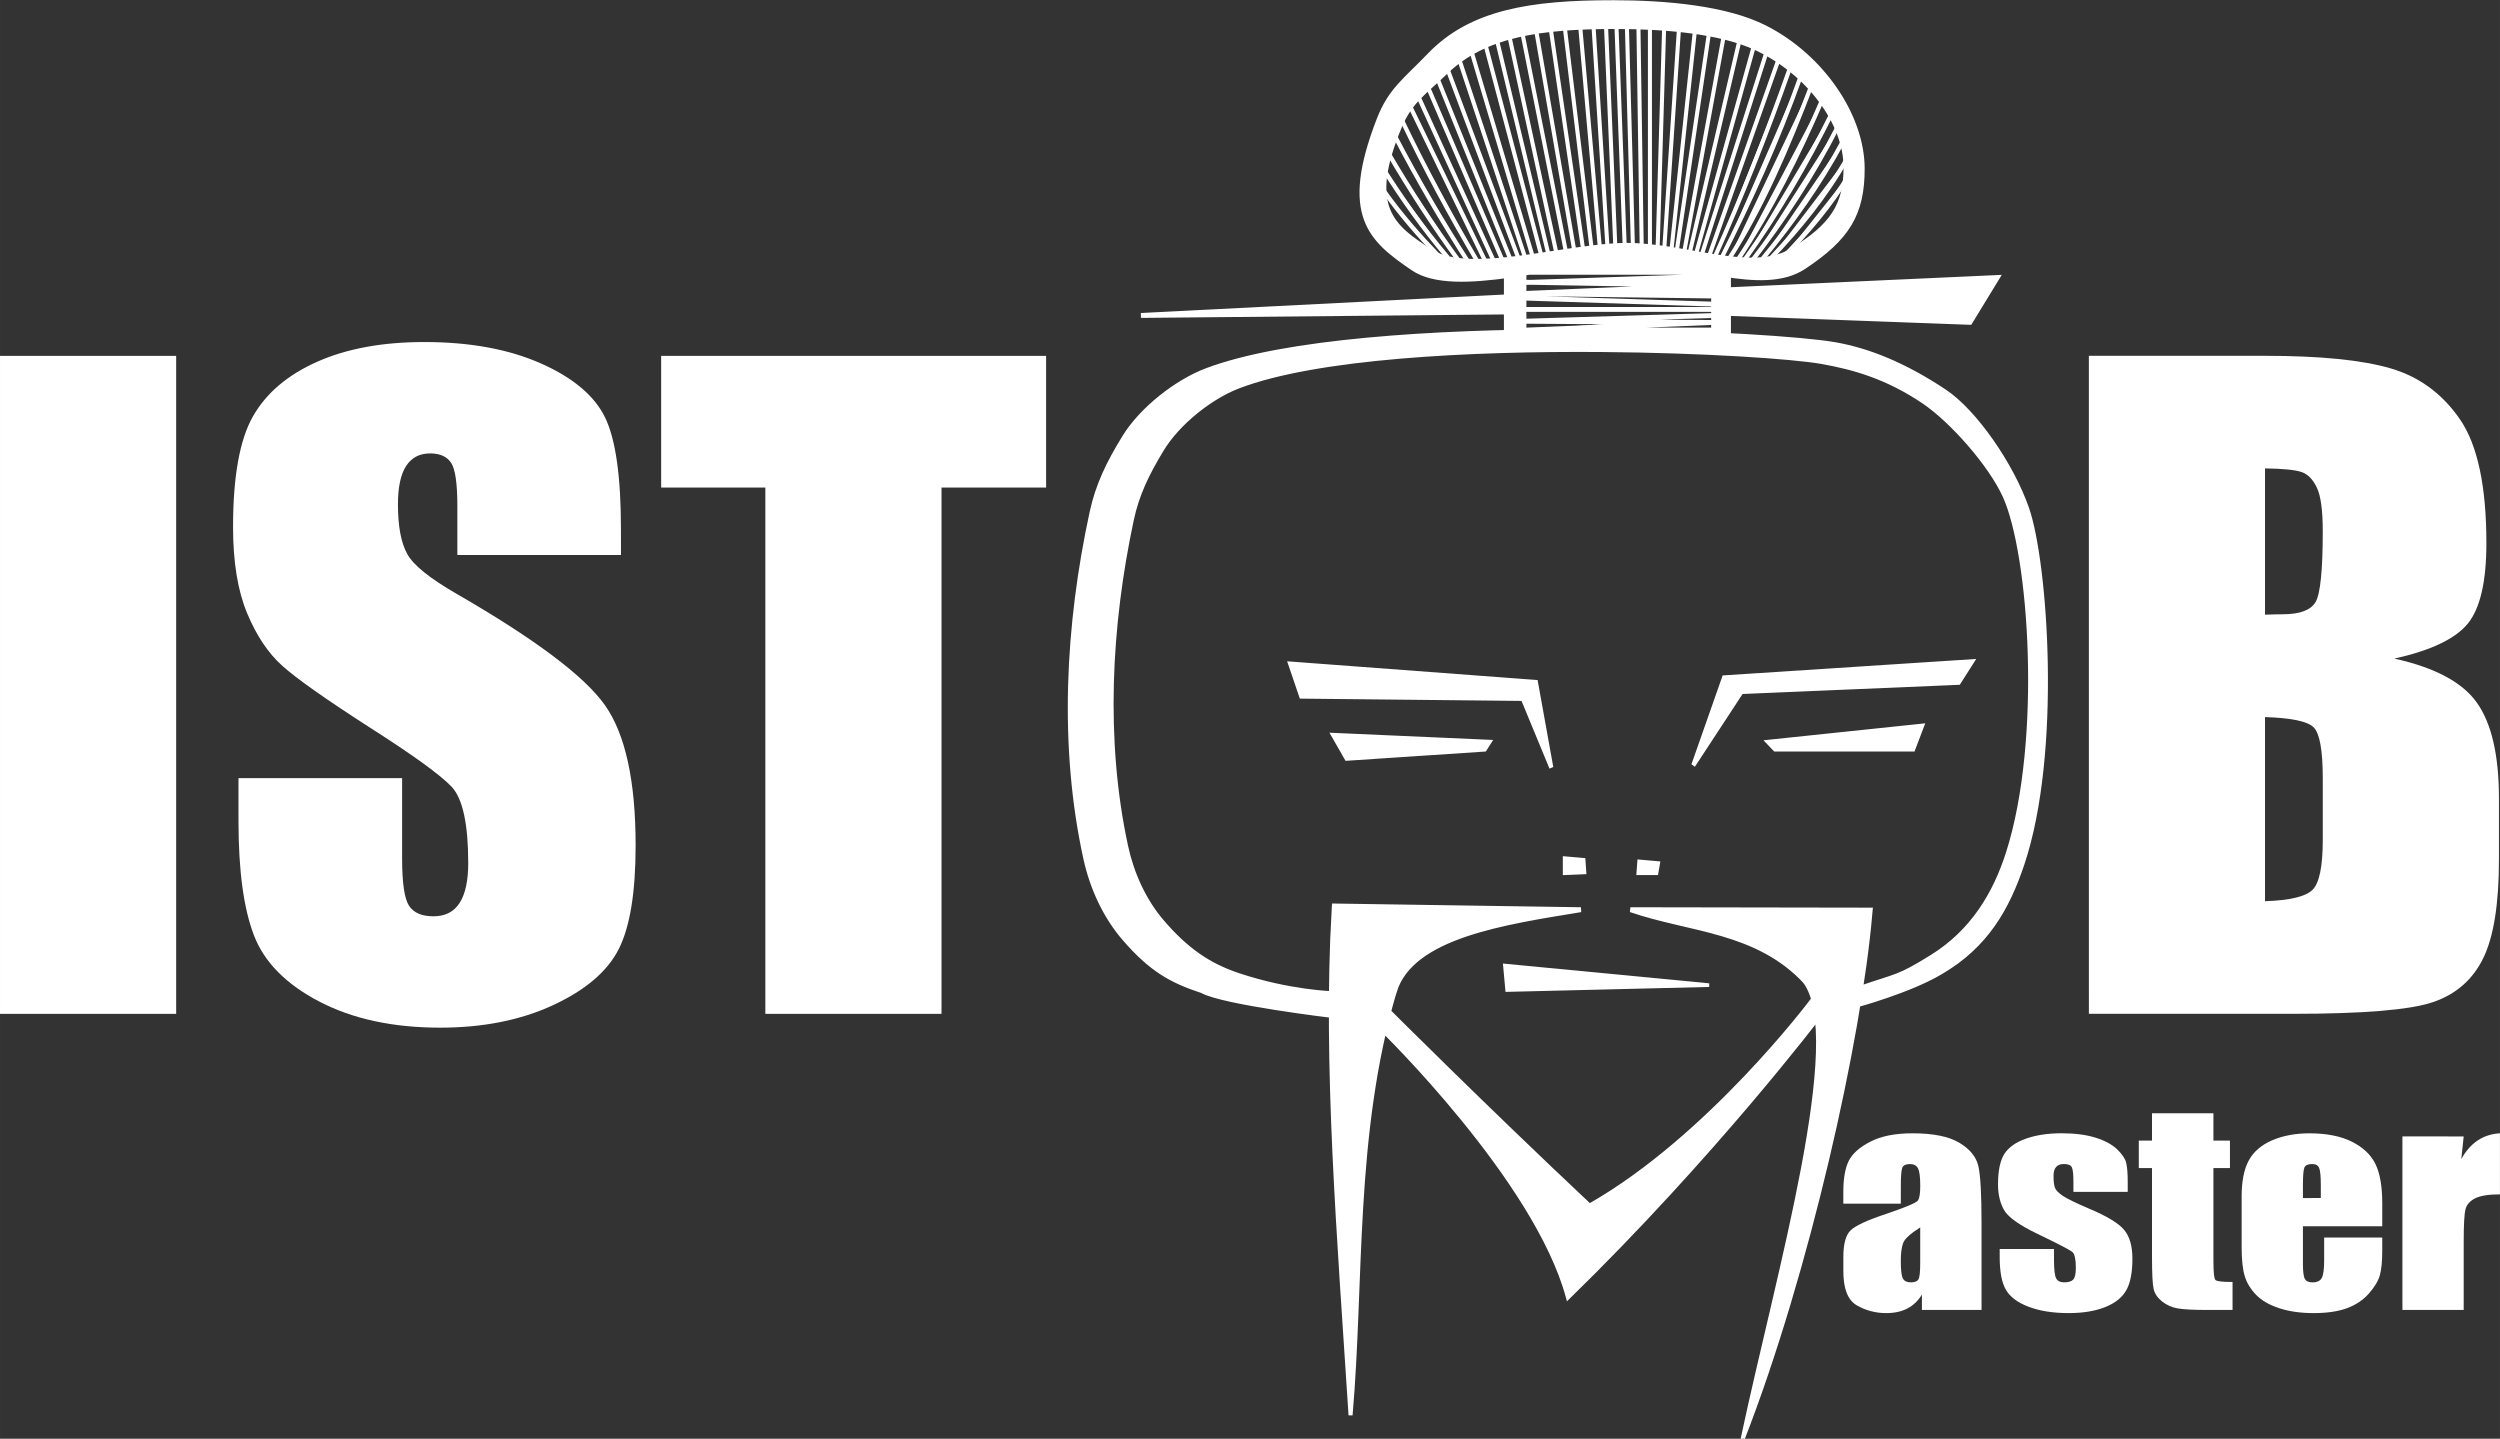 <?xml version="1.0" encoding="UTF-8" standalone="no"?>
<svg
   xmlns:dc="http://purl.org/dc/elements/1.1/"
   xmlns:cc="http://creativecommons.org/ns#"
   xmlns:rdf="http://www.w3.org/1999/02/22-rdf-syntax-ns#"
   xmlns:svg="http://www.w3.org/2000/svg"
   xmlns="http://www.w3.org/2000/svg"
   xmlns:sodipodi="http://sodipodi.sourceforge.net/DTD/sodipodi-0.dtd"
   xmlns:inkscape="http://www.inkscape.org/namespaces/inkscape"
   width="186.704"
   height="107.449"
   viewBox="0 0 149.363 85.96"
   version="1.1"
   id="svg5497"
   inkscape:version="0.48.4 r9939"
   sodipodi:docname="Master_transparent_fwb_lr_text.svg">
  <rect x="0" y="0" width="149.363" height="85.96" fill="#333333" stroke="none"/>
  <defs
     id="defs5570" />
  <sodipodi:namedview
     pagecolor="#ffffff"
     bordercolor="#666666"
     borderopacity="1"
     objecttolerance="10"
     gridtolerance="10"
     guidetolerance="10"
     inkscape:pageopacity="0"
     inkscape:pageshadow="2"
     inkscape:window-width="1920"
     inkscape:window-height="1017"
     id="namedview5568"
     showgrid="false"
     inkscape:zoom="2.7958484"
     inkscape:cx="216.34926"
     inkscape:cy="20.71214"
     inkscape:window-x="-8"
     inkscape:window-y="-8"
     inkscape:window-maximized="1"
     inkscape:current-layer="svg5497"
     showguides="true"
     inkscape:guide-bbox="true"
     fit-margin-top="0"
     fit-margin-left="0"
     fit-margin-right="0"
     fit-margin-bottom="0" />
  <g
     id="g4363"
     transform="matrix(-0.217,0,0,0.262,129.865,-8.266)"
     style="fill:#ffffff;stroke:#ffffff">
    <path
       inkscape:connector-curvature="0"
       id="path5699"
       d="m 127.888,256.199 56.315,-4.476 -0.619,5.596 z"
       style="fill:#ffffff;stroke:#ffffff;stroke-width:0.823px;stroke-linecap:butt;stroke-linejoin:miter;stroke-opacity:1" />
    <path
       d="m 126.91,103.507 52.323,1.299 -52.216,0.278 52.003,1.763 m 0.32,-4.731 -52.644,0 m -0.214,-1.206 52.537,-1.392 0,0 m -52.644,-5.01 52.857,1.484 0.107,-0.093 -53.071,0.742 53.177,1.855 0,0 -52.75,0.557 m -4.061,-7.449 c -0.11,0 -0.187,0.059 -0.187,0.13 l 0,17.216 c 0,0.071 0.077,0.13 0.187,0.13 l 61.015,0 c 0.11,0 0.187,-0.059 0.187,-0.13 l 0,-17.216 c 0,-0.071 -0.077,-0.13 -0.187,-0.13 z m 4.329,2.043 51.611,0 c 0.093,0 0.187,0.044 0.187,0.097 l 0,12.969 c 0,0.053 -0.094,0.097 -0.187,0.097 l -51.611,0 c -0.093,0 -0.187,-0.044 -0.187,-0.097 l 0,-12.969 c 0,-0.054 0.094,-0.097 0.187,-0.097 z m -8.336,265.93 C 100.737,321.485 86.482,268.439 83.514,239.922 l 18.096,15.298 c -11.77,12.955 7.255,66.424 17.018,104.358 z m -34.527,-120.492 65.469,-0.093 c -16.415,4.693 -34.806,4.475 -48.27,16.507 z m 79.084,-0.093 67.454,-0.839 c -5.054,6.621 -11.166,12.772 -16.22,19.393 -4.695,-12.651 -30.196,-15.691 -51.234,-18.554 z m 51.32,18.728 16.764,-18.686 c 2.462,35.171 -1.537,75.013 -4.652,115.227 -3.229,-30.698 -0.545,-63.876 -12.112,-96.541 z m -48.571,-150.54 c -2.483,-0.002 -4.951,0.017 -7.389,0.032 -30.345,0.194 -56.668,1.691 -65.232,2.918 -9.458,1.355 -19.442,4.756 -30.34,10.764 -8.249,4.548 -18.421,16.624 -22.652,26.716 -5.101,12.166 -8.984,55.45 1.306,80.894 4.069,10.061 9.897,18.646 22.464,24.7 8.469,4.197 23.145,7.508 23.145,7.508 l -0.528,-3.703 C 75.908,253.945 75.9,254.599 66.593,249.807 55.438,244.064 49.223,235.493 45.582,226.009 c -9.889,-25.759 -6.354,-68.121 0.97,-81.445 3.963,-7.209 14.586,-17.174 22.242,-21.464 10.114,-5.666 19.36,-7.832 28.138,-9.111 7.949,-1.158 32.405,-2.54 60.568,-2.723 36.209,-0.235 78.592,1.526 100.013,8.333 7.673,2.438 16.579,8.319 21.01,14.363 4.112,5.61 6.841,10.329 8.322,16.081 6.24,24.234 7.889,50.322 1.567,74.539 -1.632,6.253 -4.995,12.407 -9.889,17.151 -6.783,6.574 -12.984,10.031 -21.01,12.256 -14.054,3.896 -25.959,4.153 -25.959,4.153 l -0.13,5.002 c 0,0 30.401,-3.003 36.128,-5.686 8.648,-2.359 14.075,-4.929 21.383,-11.899 5.274,-5.03 8.914,-11.558 10.673,-18.189 6.811,-25.679 5.007,-53.317 -1.717,-79.013 -1.596,-6.099 -4.525,-11.138 -8.956,-17.087 -4.774,-6.409 -14.384,-12.621 -22.652,-15.206 -21.639,-6.766 -63.103,-8.856 -100.349,-8.884 z m -5.128,199.372 C 190.491,283.427 216.71,261.688 216.71,261.688 l 1.414,4.421 c 0,0 -42.635,34.298 -51.365,61.25 C 126.467,294.804 97.462,263.117 97.462,263.117 l 2.31,-3.102 c 0,0 28.12,30.998 61.033,46.538 z m 23.857,-207.264 -0.302,3.411 99.97,0.787 z m -128.663,5.773 68.56,-2.099 0.302,-5.248 -76.412,-2.886 z M 154.365,32.156 c -14.452,0 -31.192,1.212 -41.946,5.739 C 96.669,44.525 85.625,58.089 85.625,70.025 c 0,10.235 4.054,15.763 16.122,22.371 11.614,6.36 31.753,-1.459 49.223,-1.459 17.881,0 46.87,8.378 58.552,1.751 11.59,-6.575 19.607,-11.959 9.367,-33.817 -3.18,-6.787 -7.27,-8.945 -13.882,-14.655 -11.512,-9.939 -28.017,-12.061 -50.641,-12.061 z m -0.746,5.447 c 20.826,0 36.014,1.808 46.611,10.245 6.087,4.847 9.836,6.688 12.763,12.45 9.426,18.556 2.048,23.112 -8.621,28.694 -10.754,5.626 -37.428,-1.491 -53.888,-1.491 -16.081,0 -34.613,6.632 -45.304,1.232 C 94.071,83.122 90.327,78.422 90.327,69.733 c 0,-10.133 10.169,-21.638 24.667,-27.267 9.899,-3.843 25.321,-4.863 38.624,-4.863 z m 8.874,190.153 -0.214,2.598 5.339,0.186 0,-3.154 z m -20.075,2.783 4.912,0 -0.214,-2.412 -5.126,0.371 z m -30.846,-29.736 -42.284,-3.674 2.416,5.248 38.055,0 z m -56.038,-18.368 68.258,3.674 8.457,19.942 -13.289,-16.794 -59.801,-2.099 z m 132.919,18.368 42.888,-1.574 -3.624,5.248 -38.055,-2.099 z m -17.108,5.773 4.228,-19.418 67.654,-4.198 -3.02,7.347 -61.009,0.525 z"
       style="fill:#ffffff;stroke:#ffffff;stroke-width:1.113px;stroke-linecap:butt;stroke-linejoin:miter;stroke-opacity:1"
       id="path4185"
       inkscape:connector-curvature="0" />
    <path
       inkscape:connector-curvature="0"
       d="m 202.331,89.974 c 5.33,-4.597 10.423,-9.4 14.95,-14.694 m -17.517,15.088 c 7.08,-6.925 12.586,-13.49 17.668,-20.074 m -20.84,20.992 c 7.206,-8.176 13.785,-16.534 19.783,-25.059 M 194.025,91.548 C 201.414,82.055 208.232,72.396 214.412,62.553 M 191.609,91.286 C 199.132,80.694 206.133,69.952 212.449,59.01 M 189.193,91.679 210.184,55.862 M 186.928,91.548 207.918,53.631 m -23.256,37.523 20.387,-39.229 M 182.699,90.499 202.633,49.564 M 180.434,90.367 199.915,47.334 m -21.293,42.771 18.121,-45.133 m -20.236,45.002 16.913,-46.97 m -19.33,46.839 15.403,-48.151 m -17.517,48.413 14.346,-49.463 m -16.46,48.938 12.987,-49.594 m -15.554,49.069 12.081,-50.25 m -14.346,49.856 10.42,-49.856 m -12.836,49.463 8.91,-50.25 0,0 m -11.326,50.512 7.4,-50.512 m -9.665,50.381 5.436,-50.643 m -7.551,50.906 3.926,-51.431 m -6.04,50.906 2.567,-50.512 m -5.134,50.119 2.265,-50.25 m -4.53,50.512 1.661,-50.512 m -4.077,50.381 0.906,-50.643 m -3.171,51.037 0,-50.775 m -2.114,50.775 -1.812,-50.906 m 0,51.168 -4.077,-50.512 m 2.114,50.775 -6.494,-50.25 m 4.983,50.119 -8.91,-49.856 m 6.947,50.512 -11.024,-49.856 m 9.514,49.987 -13.742,-48.544 m 11.93,48.544 -16.007,-47.626 M 129.996,89.843 112.026,43.266 m 16.007,46.97 -19.481,-45.658 m 17.97,45.92 C 118.914,76.467 111.932,61.89 105.532,46.809 m 19.028,43.69 C 116.57,77.386 109.048,63.763 102.663,48.908 M 122.445,90.63 C 113.42,79.028 106.269,65.256 99.642,50.876 M 120.18,91.023 C 110.966,79.552 103.273,66.98 96.471,53.762 M 118.217,90.892 C 109.062,80.339 101.046,68.994 93.904,57.042 M 115.952,90.892 C 107.361,81.664 99.376,71.647 92.394,60.322 M 113.234,90.63 C 104.943,82.284 97.318,73.475 91.035,63.734 M 110.817,90.367 C 102.972,83.495 95.668,76.152 89.827,67.539 M 107.344,90.105 C 100.554,84.302 94.215,78.201 89.223,71.212 l 0,0"
       style="fill:#ffffff;stroke:#ffffff;stroke-width:1.113px;stroke-linecap:butt;stroke-linejoin:miter;stroke-opacity:1"
       id="path4353" />
  </g>
  <g
     transform="matrix(0.8,0,0,0.777,-16.4,-3.431)"
     style="font-size:64px;font-style:normal;font-variant:normal;font-weight:normal;font-stretch:normal;line-height:125%;letter-spacing:0px;word-spacing:0px;fill:#ffffff;fill-opacity:1;stroke:none;font-family:Impact;-inkscape-font-specification:Impact"
     id="flowRoot2985">
    <path
       d="m 33.656,31.78 0,50.594 -13.156,0 0,-50.594 z"
       id="path3023"
       inkscape:connector-curvature="0"
       style="fill:#ffffff" />
    <path
       d="m 66.875,47.093 -12.219,0 0,-3.75 c -1.8e-5,-1.75 -0.156,-2.865 -0.469,-3.344 -0.313,-0.479 -0.833,-0.719 -1.562,-0.719 -0.792,4.3e-5 -1.391,0.323 -1.797,0.969 -0.406,0.646 -0.609,1.625 -0.609,2.938 -1.4e-5,1.688 0.229,2.958 0.688,3.812 0.437,0.854 1.677,1.885 3.719,3.094 5.854,3.479 9.542,6.333 11.062,8.562 1.521,2.229 2.281,5.823 2.281,10.781 -3.2e-5,3.604 -0.422,6.26 -1.266,7.969 -0.844,1.708 -2.474,3.141 -4.891,4.297 -2.417,1.156 -5.229,1.734 -8.438,1.734 -3.521,-10e-7 -6.526,-0.667 -9.016,-2 -2.49,-1.333 -4.12,-3.031 -4.891,-5.094 -0.771,-2.062 -1.156,-4.99 -1.156,-8.781 l 0,-3.312 12.219,0 0,6.156 c -1.4e-5,1.896 0.172,3.115 0.516,3.656 0.344,0.542 0.953,0.813 1.828,0.812 0.875,7e-6 1.526,-0.344 1.953,-1.031 0.427,-0.687 0.641,-1.708 0.641,-3.062 -1.9e-5,-2.979 -0.406,-4.927 -1.219,-5.844 -0.833,-0.917 -2.885,-2.448 -6.156,-4.594 -3.271,-2.167 -5.438,-3.74 -6.5,-4.719 -1.063,-0.979 -1.943,-2.333 -2.641,-4.062 -0.698,-1.729 -1.047,-3.937 -1.047,-6.625 -2e-6,-3.875 0.495,-6.708 1.484,-8.5 0.99,-1.792 2.589,-3.193 4.797,-4.203 2.208,-1.01 4.875,-1.516 8,-1.516 3.417,5.1e-5 6.328,0.552 8.734,1.656 2.406,1.104 4,2.495 4.781,4.172 0.781,1.677 1.172,4.526 1.172,8.547 z"
       id="path3025"
       inkscape:connector-curvature="0"
       style="fill:#ffffff" />
    <path
       d="m 98.625,31.78 0,10.125 -7.812,0 0,40.469 -13.156,0 0,-40.469 -7.781,0 0,-10.125 z"
       id="path3027"
       inkscape:connector-curvature="0"
       style="fill:#ffffff" />
  </g>
  <g
     transform="matrix(0.8,0,0,0.777,108.4,-3.435)"
     style="font-size:64px;font-style:normal;font-variant:normal;font-weight:normal;font-stretch:normal;line-height:125%;letter-spacing:0px;word-spacing:0px;fill:#ffffff;fill-opacity:1;stroke:none;font-family:Impact;-inkscape-font-specification:Impact"
     id="flowRoot2985-1">
    <path
       d="m 20.5,31.78 13.125,0 c 4.146,5e-5 7.286,0.323 9.422,0.969 2.135,0.646 3.859,1.953 5.172,3.922 1.312,1.969 1.969,5.141 1.969,9.516 -3.2e-5,2.958 -0.464,5.021 -1.391,6.188 -0.927,1.167 -2.755,2.063 -5.484,2.688 3.042,0.688 5.104,1.828 6.188,3.422 1.083,1.594 1.625,4.036 1.625,7.328 l 0,4.688 c -3.3e-5,3.417 -0.391,5.948 -1.172,7.594 -0.781,1.646 -2.026,2.771 -3.734,3.375 -1.708,0.604 -5.208,0.906 -10.5,0.906 l -15.219,0 z m 13.156,8.656 0,11.25 c 0.562,-0.021 1,-0.031 1.312,-0.031 1.292,3e-5 2.115,-0.318 2.469,-0.953 0.354,-0.635 0.531,-2.453 0.531,-5.453 -2e-5,-1.583 -0.146,-2.693 -0.438,-3.328 -0.292,-0.635 -0.672,-1.036 -1.141,-1.203 -0.469,-0.167 -1.38,-0.26 -2.734,-0.281 z m 0,19.125 0,14.156 c 1.854,-0.062 3.036,-0.354 3.547,-0.875 0.51,-0.521 0.766,-1.802 0.766,-3.844 l 0,-4.719 c -2e-5,-2.167 -0.229,-3.479 -0.688,-3.938 -0.458,-0.458 -1.667,-0.719 -3.625,-0.781 z"
       id="path3054"
       inkscape:connector-curvature="0"
       style="fill:#ffffff" />
  </g>
  <g
     transform="matrix(0.928,0,0,0.8,86.179,-43.742)"
     style="font-size:20px;font-style:normal;font-variant:normal;font-weight:normal;font-stretch:normal;line-height:125%;letter-spacing:0px;word-spacing:0px;fill:#ffffff;fill-opacity:1;stroke:none;font-family:Impact;-inkscape-font-specification:Impact"
     id="flowRoot3032">
    <path
       d="m 29.51,144.568 -3.701,0 0,-0.869 c -1e-6,-1.003 0.116,-1.776 0.347,-2.319 0.231,-0.544 0.695,-1.024 1.392,-1.44 0.697,-0.417 1.602,-0.625 2.715,-0.625 1.335,1e-5 2.34,0.236 3.018,0.708 0.677,0.472 1.084,1.051 1.221,1.738 0.137,0.687 0.205,2.101 0.205,4.243 l 0,6.504 -3.838,0 0,-1.152 c -0.241,0.462 -0.552,0.809 -0.933,1.04 -0.381,0.231 -0.835,0.347 -1.362,0.347 -0.69,0 -1.323,-0.194 -1.899,-0.581 -0.576,-0.387 -0.864,-1.235 -0.864,-2.544 l 0,-1.064 c -1e-6,-0.97 0.153,-1.631 0.459,-1.982 0.306,-0.352 1.064,-0.762 2.275,-1.23 1.296,-0.508 1.989,-0.85 2.08,-1.025 0.091,-0.176 0.137,-0.534 0.137,-1.074 -6e-6,-0.677 -0.05,-1.118 -0.151,-1.323 -0.101,-0.205 -0.269,-0.308 -0.503,-0.308 -0.267,1e-5 -0.433,0.086 -0.498,0.259 -0.065,0.173 -0.098,0.62 -0.098,1.343 z m 1.25,1.777 c -0.632,0.462 -0.998,0.85 -1.099,1.162 -0.101,0.312 -0.151,0.762 -0.151,1.348 -5e-6,0.671 0.044,1.104 0.132,1.299 0.088,0.195 0.262,0.293 0.522,0.293 0.247,0 0.409,-0.076 0.483,-0.229 0.075,-0.153 0.112,-0.555 0.112,-1.206 z"
       id="path3043"
       inkscape:connector-curvature="0"
       style="fill:#ffffff" />
    <path
       d="m 44.119,143.689 -3.496,0 0,-0.703 c -5e-6,-0.599 -0.034,-0.978 -0.103,-1.138 -0.068,-0.16 -0.239,-0.239 -0.513,-0.239 -0.221,1e-5 -0.387,0.073 -0.498,0.22 -0.111,0.146 -0.166,0.366 -0.166,0.659 -4e-6,0.397 0.028,0.688 0.083,0.874 0.055,0.186 0.221,0.389 0.498,0.61 0.277,0.221 0.845,0.544 1.704,0.967 1.146,0.56 1.898,1.087 2.256,1.582 0.358,0.495 0.537,1.214 0.537,2.158 -9e-6,1.055 -0.137,1.851 -0.41,2.388 -0.273,0.537 -0.731,0.951 -1.372,1.24 -0.641,0.29 -1.414,0.435 -2.319,0.435 -1.003,0 -1.86,-0.156 -2.573,-0.469 -0.713,-0.312 -1.203,-0.736 -1.47,-1.27 -0.267,-0.534 -0.4,-1.341 -0.4,-2.422 l 0,-0.625 3.496,0 0,0.82 c -4e-6,0.697 0.044,1.149 0.132,1.357 0.088,0.208 0.262,0.312 0.522,0.312 0.28,0 0.475,-0.07 0.586,-0.21 0.111,-0.14 0.166,-0.435 0.166,-0.884 -6e-6,-0.618 -0.072,-1.006 -0.215,-1.162 -0.15,-0.156 -0.915,-0.618 -2.295,-1.387 -1.159,-0.651 -1.865,-1.242 -2.119,-1.772 -0.254,-0.531 -0.381,-1.16 -0.381,-1.89 0,-1.035 0.137,-1.798 0.41,-2.29 0.273,-0.492 0.737,-0.871 1.392,-1.138 0.654,-0.267 1.414,-0.4 2.28,-0.4 0.859,1e-5 1.59,0.109 2.192,0.327 0.602,0.218 1.064,0.506 1.387,0.864 0.322,0.358 0.518,0.69 0.586,0.996 0.068,0.306 0.103,0.785 0.103,1.436 z"
       id="path3045"
       inkscape:connector-curvature="0"
       style="fill:#ffffff" />
    <path
       d="m 49.637,137.82 0,2.041 1.064,0 0,2.051 -1.064,0 0,6.934 c -5e-6,0.853 0.044,1.328 0.132,1.426 0.088,0.098 0.454,0.146 1.099,0.146 l 0,2.09 -1.592,0 c -0.898,0 -1.54,-0.037 -1.924,-0.112 -0.384,-0.075 -0.723,-0.247 -1.016,-0.518 -0.293,-0.27 -0.475,-0.579 -0.547,-0.928 -0.072,-0.348 -0.107,-1.167 -0.107,-2.456 l 0,-6.582 -0.85,0 0,-2.051 0.85,0 0,-2.041 z"
       id="path3047"
       inkscape:connector-curvature="0"
       style="fill:#ffffff" />
    <path
       d="m 60.506,146.258 -5.107,0 0,2.803 c -4e-6,0.586 0.042,0.964 0.127,1.133 0.085,0.169 0.247,0.254 0.488,0.254 0.299,0 0.5,-0.112 0.601,-0.337 0.101,-0.225 0.151,-0.659 0.151,-1.304 l 0,-1.709 3.74,0 0,0.957 c -9e-6,0.801 -0.05,1.416 -0.151,1.846 -0.101,0.43 -0.337,0.889 -0.708,1.377 -0.371,0.488 -0.841,0.854 -1.411,1.099 -0.57,0.244 -1.284,0.366 -2.144,0.366 -0.833,0 -1.569,-0.12 -2.207,-0.361 -0.638,-0.241 -1.134,-0.571 -1.489,-0.991 -0.355,-0.42 -0.601,-0.882 -0.737,-1.387 -0.137,-0.505 -0.205,-1.239 -0.205,-2.202 l 0,-3.779 c -10e-7,-1.133 0.153,-2.026 0.459,-2.681 0.306,-0.654 0.807,-1.156 1.504,-1.504 0.697,-0.348 1.497,-0.522 2.402,-0.522 1.107,1e-5 2.02,0.21 2.739,0.63 0.719,0.42 1.224,0.977 1.514,1.67 0.29,0.693 0.435,1.668 0.435,2.925 z m -3.955,-2.109 0,-0.947 c -5e-6,-0.671 -0.036,-1.104 -0.107,-1.299 -0.072,-0.195 -0.218,-0.293 -0.439,-0.293 -0.273,1e-5 -0.443,0.083 -0.508,0.249 -0.065,0.166 -0.098,0.614 -0.098,1.343 l 0,0.947 z"
       id="path3049"
       inkscape:connector-curvature="0"
       style="fill:#ffffff" />
    <path
       d="m 65.75,139.549 -0.156,1.699 c 0.573,-1.217 1.403,-1.862 2.49,-1.934 l 0,4.561 c -0.723,1e-5 -1.253,0.098 -1.592,0.293 -0.339,0.195 -0.547,0.467 -0.625,0.815 -0.078,0.348 -0.117,1.151 -0.117,2.407 l 0,5.117 -3.945,0 0,-12.959 z"
       id="path3051"
       inkscape:connector-curvature="0"
       style="fill:#ffffff" />
  </g>
</svg>
